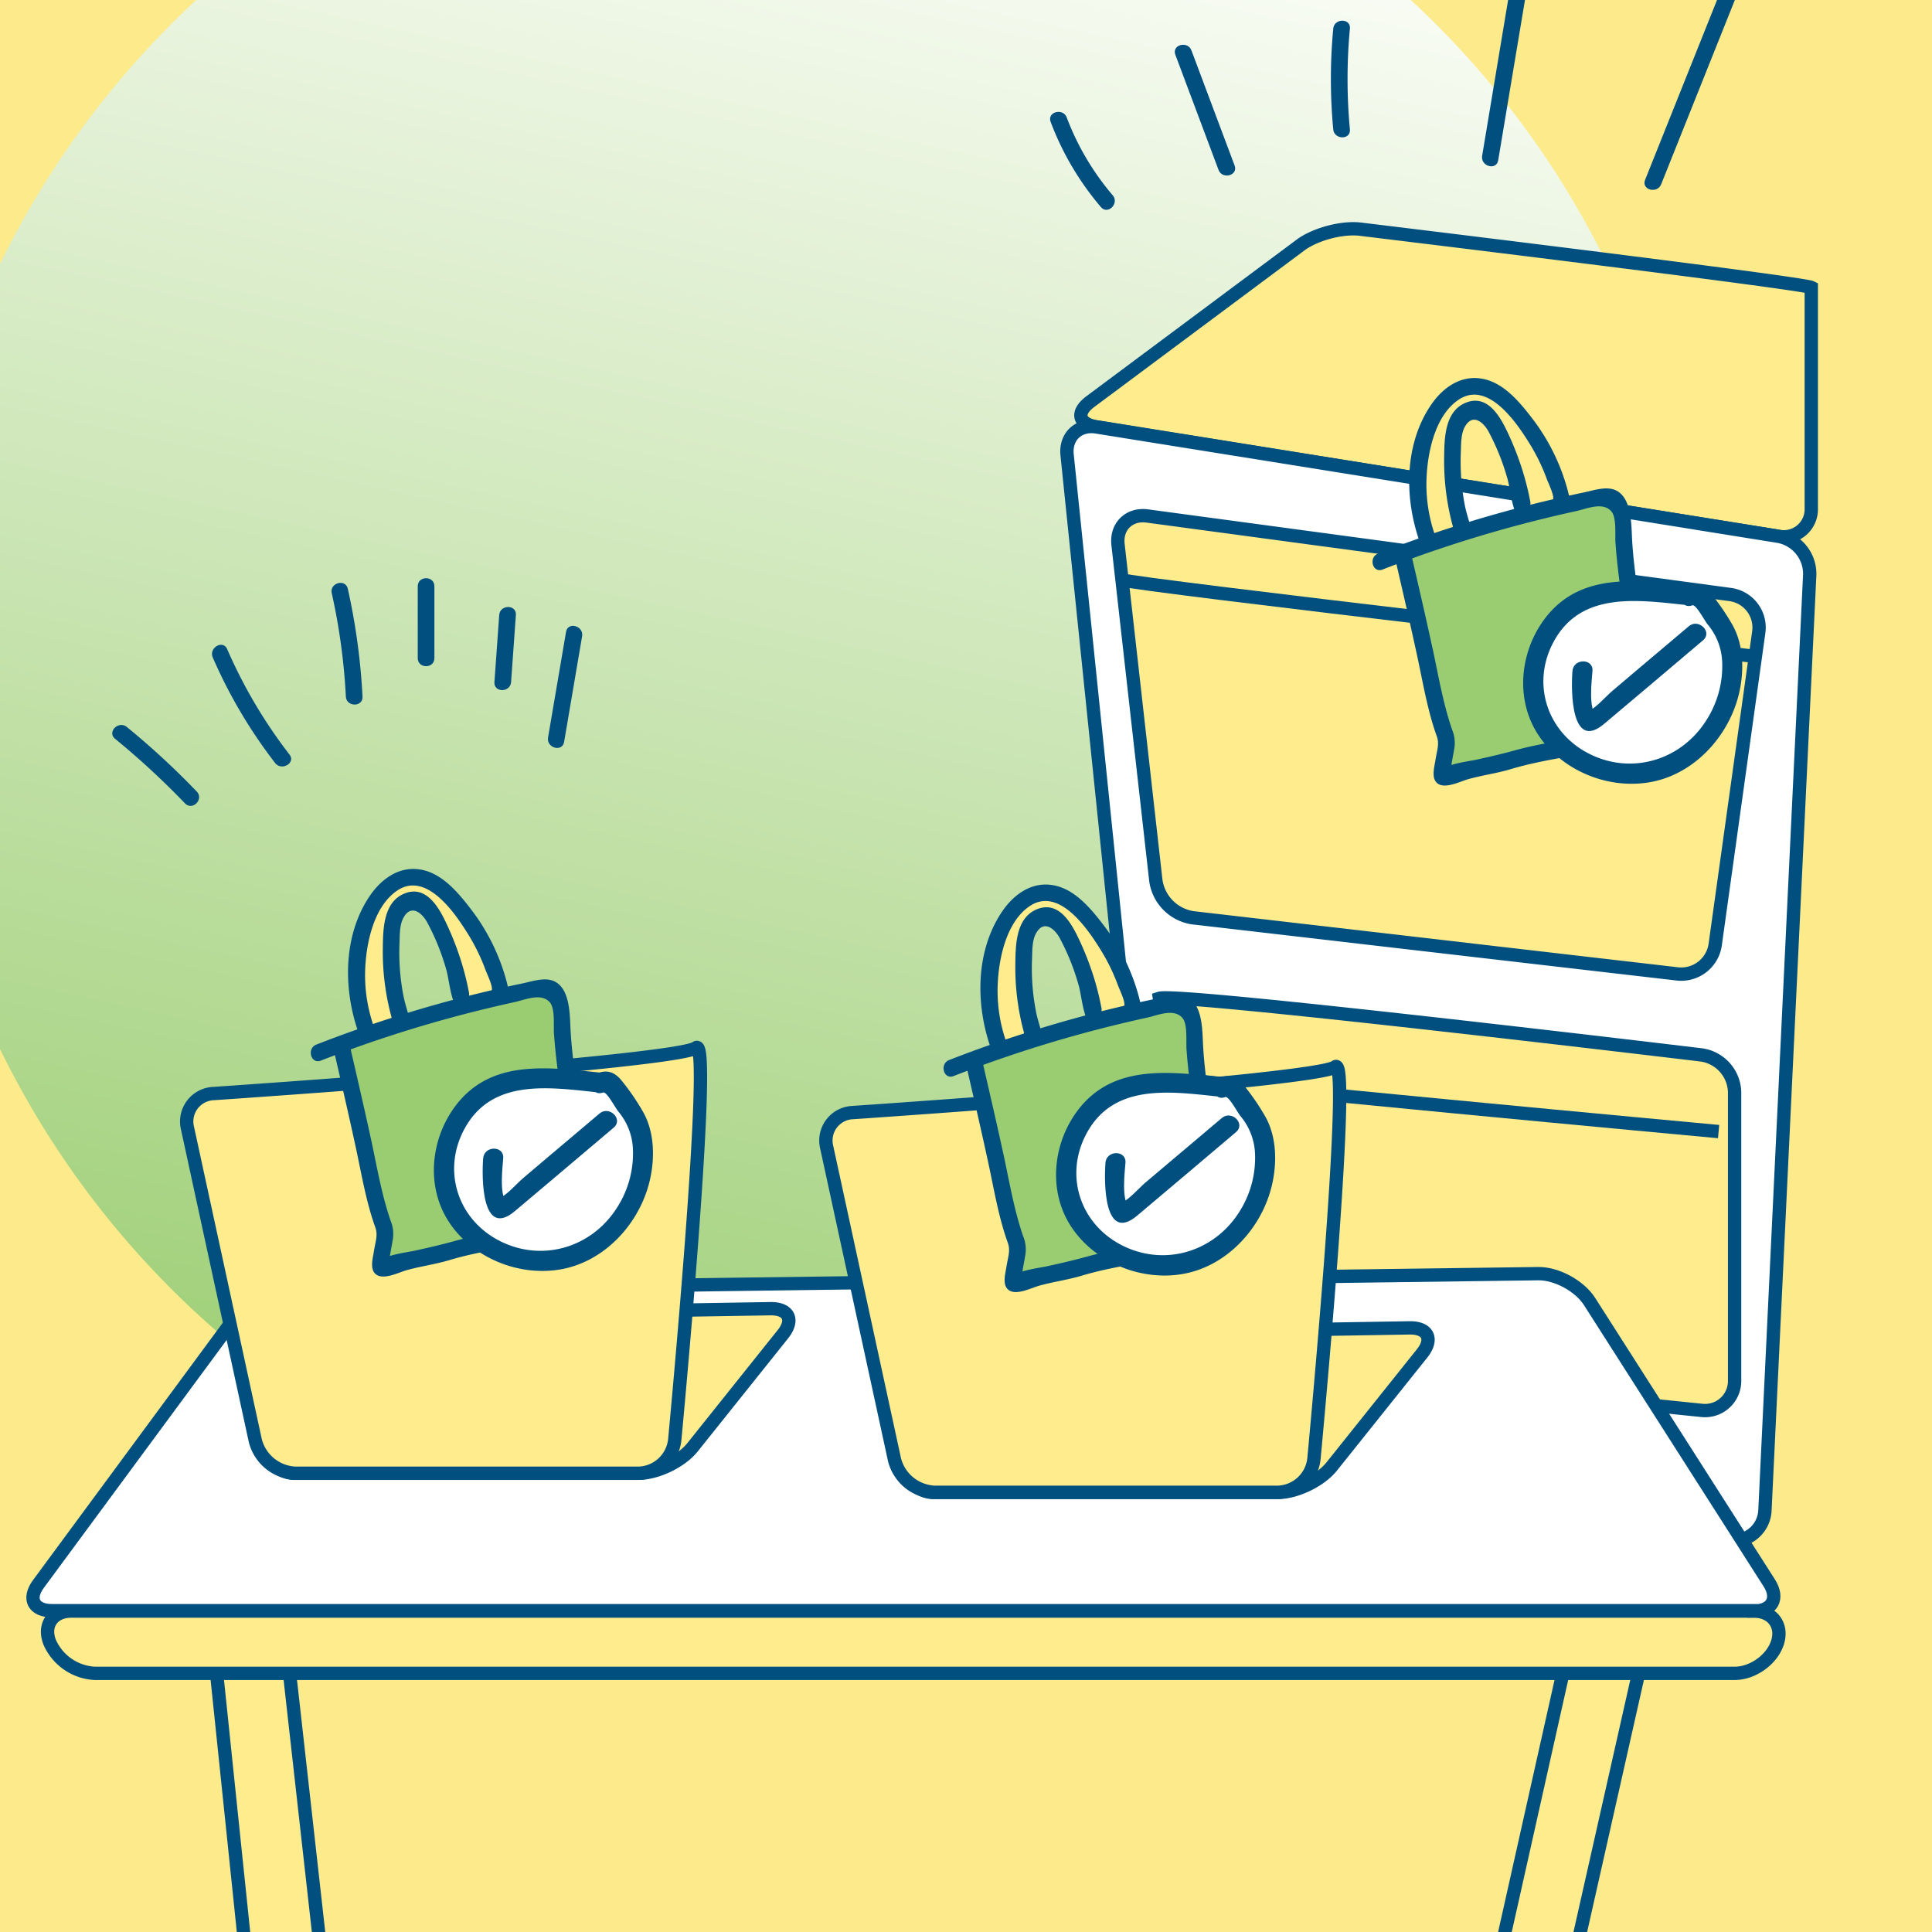 <svg xmlns="http://www.w3.org/2000/svg" xmlns:xlink="http://www.w3.org/1999/xlink" viewBox="0 0 580 580"><defs><style>.cls-1,.cls-7{fill:none;}.cls-2{isolation:isolate;}.cls-3{clip-path:url(#clip-path);}.cls-4{fill:#fdea8b;}.cls-5{opacity:0.98;mix-blend-mode:multiply;fill:url(#linear-gradient);}.cls-6{fill:#ffec8d;}.cls-7{stroke:#004f7f;stroke-miterlimit:10;stroke-width:4px;}.cls-8{fill:#fff;}.cls-9{fill:#004f7f;}.cls-10{fill:#9acd72;}</style><clipPath id="clip-path"><rect class="cls-1" width="580" height="580"/></clipPath><linearGradient id="linear-gradient" x1="382.7" y1="-1335.47" x2="919.63" y2="-1335.47" gradientTransform="translate(892.4 -1138.37) rotate(180)" gradientUnits="userSpaceOnUse"><stop offset="0" stop-color="#fff"/><stop offset="1" stop-color="#9acd72"/></linearGradient></defs><title>iiLAB -U1-concepts-07-AFTER EMERGENCY</title><g class="cls-2"><g id="Layer_2" data-name="Layer 2"><g class="cls-3"><rect class="cls-4" width="580" height="580"/><circle class="cls-5" cx="241.24" cy="197.09" r="268.47" transform="translate(-2.83 390.67) rotate(-77.67)"/><path class="cls-6" d="M543.76,86.3c-2.88-1.44-135.4-17.5-135.4-17.5-5.46-.66-13.54,1.49-17.94,4.77l-63.1,47c-4.41,3.29-3.57,6.69,1.86,7.56L533.89,161a8.27,8.27,0,0,0,9.87-8.42V86.3Z"/><path class="cls-7" d="M543.76,86.3c-2.88-1.44-135.4-17.5-135.4-17.5-5.46-.66-13.54,1.49-17.94,4.77l-63.1,47c-4.41,3.29-3.57,6.69,1.86,7.56L533.89,161a8.27,8.27,0,0,0,9.87-8.42V86.3Z"/><path class="cls-8" d="M362.35,448.45a12.66,12.66,0,0,1-11-10.84l-31-301.07c-0.56-5.47,3.42-9.24,8.85-8.36L533.89,161a11.47,11.47,0,0,1,9.4,11.57L529.85,453.4a9.54,9.54,0,0,1-10.44,9.1Z"/><path class="cls-7" d="M362.35,448.45a12.66,12.66,0,0,1-11-10.84l-31-301.07c-0.56-5.47,3.42-9.24,8.85-8.36L533.89,161a11.47,11.47,0,0,1,9.4,11.57L529.85,453.4a9.54,9.54,0,0,1-10.44,9.1Z"/><path class="cls-6" d="M344.43,154.9c-5.45-.73-9.41,3.14-8.79,8.6L347,264.42a13.21,13.21,0,0,0,11,11.09l145.6,16.87a10.31,10.31,0,0,0,11.31-8.75L528,189.73a10,10,0,0,0-8.53-11.24Z"/><path class="cls-7" d="M344.43,154.9c-5.45-.73-9.41,3.14-8.79,8.6L347,264.42a13.21,13.21,0,0,0,11,11.09l145.6,16.87a10.31,10.31,0,0,0,11.31-8.75L528,189.73a10,10,0,0,0-8.53-11.24Z"/><path class="cls-6" d="M348.08,299.7c5.76-1.88,162.73,17,162.73,17a11.6,11.6,0,0,1,9.93,11.2v86.5a8.88,8.88,0,0,1-9.95,9S363.9,408.61,363.9,404.29,348.08,299.7,348.08,299.7Z"/><path class="cls-7" d="M348.08,299.7c5.76-1.88,162.73,17,162.73,17a11.6,11.6,0,0,1,9.93,11.2v86.5a8.88,8.88,0,0,1-9.95,9S363.9,408.61,363.9,404.29,348.08,299.7,348.08,299.7Z"/><path class="cls-6" d="M336.82,174.07c2.88,1.44,190.15,23,190.15,23"/><path class="cls-7" d="M336.82,174.07c2.88,1.44,190.15,23,190.15,23"/><path class="cls-6" d="M352.53,323.55c2.94,1.32,163.41,16.16,163.41,16.16"/><path class="cls-7" d="M352.53,323.55c2.94,1.32,163.41,16.16,163.41,16.16"/><path class="cls-6" d="M97.33,595.16l-14-124.9c-0.61-5.47-5.15-8-10.09-5.54L70.69,466a15.41,15.41,0,0,0-7.95,14.34L74.68,595.16"/><path class="cls-7" d="M97.33,595.16l-14-124.9c-0.61-5.47-5.15-8-10.09-5.54L70.69,466a15.41,15.41,0,0,0-7.95,14.34L74.68,595.16"/><path class="cls-6" d="M448.4,595.16l28-125.08c1.2-5.37,6.23-7.78,11.17-5.36l2.56,1.25a13.32,13.32,0,0,1,6.79,14.15L471,595.16"/><path class="cls-7" d="M448.4,595.16l28-125.08c1.2-5.37,6.23-7.78,11.17-5.36l2.56,1.25a13.32,13.32,0,0,1,6.79,14.15L471,595.16"/><path class="cls-6" d="M533.65,493c-1.58,5.14-7.38,9.35-12.88,9.35H28.47A15.66,15.66,0,0,1,14.91,493v0c-2-5.14.94-9.34,6.44-9.34H526.53C532,483.65,535.23,487.85,533.65,493Z"/><path class="cls-7" d="M533.65,493c-1.58,5.14-7.38,9.35-12.88,9.35H28.47A15.66,15.66,0,0,1,14.91,493v0c-2-5.14.94-9.34,6.44-9.34H526.53C532,483.65,535.23,487.85,533.65,493Z"/><path class="cls-8" d="M526.53,483.65c5.5,0,7.58-3.79,4.62-8.43l-54-84.57c-3-4.64-9.88-8.37-15.38-8.29l-375.31,5c-5.5.07-12.67,3.76-15.94,8.18l-59,80c-3.26,4.43-1.44,8,4.06,8H526.53Z"/><path class="cls-7" d="M526.53,483.65c5.5,0,7.58-3.79,4.62-8.43l-54-84.57c-3-4.64-9.88-8.37-15.38-8.29l-375.31,5c-5.5.07-12.67,3.76-15.94,8.18l-59,80c-3.26,4.43-1.44,8,4.06,8H526.53Z"/><path class="cls-6" d="M85.5,405.07a12.71,12.71,0,0,1,11.78-10l134-2.19c5.5-.09,7.19,3.35,3.76,7.65l-27.13,33.95c-3.43,4.3-10.74,7.81-16.24,7.81H88.77a8.08,8.08,0,0,1-8.22-9.84Z"/><path class="cls-7" d="M85.5,405.07a12.71,12.71,0,0,1,11.78-10l134-2.19c5.5-.09,7.19,3.35,3.76,7.65l-27.13,33.95c-3.43,4.3-10.74,7.81-16.24,7.81H88.77a8.08,8.08,0,0,1-8.22-9.84Z"/><path class="cls-6" d="M64.16,328.29a8.4,8.4,0,0,0-7.86,10.44l20.35,93.78a13,13,0,0,0,12.12,9.77H191.62a11.24,11.24,0,0,0,10.94-10s11.55-122,6.4-117.73S64.16,328.29,64.16,328.29Z"/><path class="cls-7" d="M64.16,328.29a8.4,8.4,0,0,0-7.86,10.44l20.35,93.78a13,13,0,0,0,12.12,9.77H191.62a11.24,11.24,0,0,0,10.94-10s11.55-122,6.4-117.73S64.16,328.29,64.16,328.29Z"/><path class="cls-9" d="M315.42,36.62A86,86,0,0,0,330.5,62.16c2.09,2.45,5.61-1.1,3.54-3.54a78.79,78.79,0,0,1-13.79-23.33c-1.13-3-6-1.69-4.82,1.33h0Z"/><path class="cls-9" d="M352.86,16.46L365.81,51c1.12,3,6,1.69,4.82-1.33L357.68,15.14c-1.12-3-6-1.69-4.82,1.33h0Z"/><path class="cls-9" d="M400.25,8.61a161.72,161.72,0,0,0,0,30.22c0.3,3.18,5.3,3.21,5,0a161.72,161.72,0,0,1,0-30.22c0.3-3.2-4.7-3.18-5,0h0Z"/><path class="cls-9" d="M456.15-20.44l-11.2,67.23c-0.52,3.15,4.29,4.5,4.82,1.33L461-19.11c0.52-3.15-4.29-4.5-4.82-1.33h0Z"/><path class="cls-9" d="M518.33-7.17L493.87,54c-1.19,3,3.64,4.29,4.82,1.33L523.15-5.84c1.19-3-3.64-4.29-4.82-1.33h0Z"/><path class="cls-6" d="M432.32,170A48.16,48.16,0,0,1,429,128.08c2.44-6.09,7.35-12.32,13.9-12.11,4.39,0.14,8.13,3.19,11.12,6.4a61.19,61.19,0,0,1,14.6,27,3.48,3.48,0,0,1,0,2.47,3.57,3.57,0,0,1-1.89,1.36l-4.67,2a4.27,4.27,0,0,1-2.42.5c-1.69-.33-2.28-2.39-2.6-4.08a84.7,84.7,0,0,0-8-23.37c-1.26-2.43-3-5.07-5.76-5.35a5.83,5.83,0,0,0-5.3,3.09,14.77,14.77,0,0,0-1.62,6.22,70.68,70.68,0,0,0,2.4,25.82c0.7,2.45,1.53,5,.79,7.48s-3.9,4.25-5.9,2.68"/><path class="cls-9" d="M434.48,168.73a46.52,46.52,0,0,1-6.23-25c0.29-7.86,2.54-18.93,9.6-23.71,8.64-5.85,17.11,6.4,21,12.61a58.76,58.76,0,0,1,5.49,11.11c0.43,1.18,2.34,5.06,1.9,6.25-0.57,1.53-3.7,2.62-5.18,2.26q-1.82.54-1.6-1.37-0.33-1.74-.72-3.47-0.8-3.45-1.88-6.83a90,90,0,0,0-4.13-10.49c-2.28-4.89-6.06-11.82-12.62-9.22s-6.5,11.09-6.57,16.85a73.52,73.52,0,0,0,.83,11.8q0.55,3.69,1.47,7.3c0.14,0.54,3.16,11.1-1,9.14-2.89-1.38-5.43,2.93-2.52,4.32,5.18,2.46,9.93-1.64,9.92-7.07,0-3.83-1.7-7.62-2.45-11.34a68,68,0,0,1-1.24-16c0.09-2.36,0-5.32,1.07-7.48,2.29-4.5,5.61-1.76,7.19,1.06a69.83,69.83,0,0,1,5.71,14.17c1.35,4.52,1.41,15.66,8.65,14.42a20.72,20.72,0,0,0,8.37-3.63c2.34-2,1.77-4.63,1.07-7.31a61.74,61.74,0,0,0-10.75-21.65c-3.85-5-8.84-11-15.53-11.85-6.27-.85-11.49,3.12-14.83,8.1-9.66,14.39-7.64,35.11.61,49.53,1.6,2.79,5.92.28,4.32-2.52h0Z"/><path class="cls-10" d="M414.29,168.63a386.3,386.3,0,0,1,65.48-19.08,7.74,7.74,0,0,1,4.08-.07,3.08,3.08,0,0,1,1.66,1.79c1.52,3.39,1.69,7.06,1.85,10.69,0.36,8.09,5.44,40,5.8,48.1a4.35,4.35,0,0,1-1,3.59c-0.95.95,2.24,5.75,0.7,6.19a305.18,305.18,0,0,1-30.4,6.49c-9.22,1.27-9.37,3-18.58,4.22-0.76.1-10.1,3-10.79,2.78-0.93-.23,1.63-10.73,1.27-11.35-2-3.58-7.68-31.28-8.57-35.14L421,166.32"/><path class="cls-9" d="M415,171a386.21,386.21,0,0,1,38.27-12.67q9.88-2.7,19.89-4.89c3.16-.69,8.09-2.93,10.64.16,1.55,1.88,1,7,1.18,9.41,1.09,15,4.34,29.88,5.58,44.91,0.25,3-1.38,5.3-.66,8.27,0.22,0.9.74,1.75,0.89,2.67-0.24-1.49,1.73-.73-0.41-1-2-.22-5.1,1.28-7.08,1.74-9.33,2.17-19.12,3.06-28.32,5.61-4,1.11-7.89,2-12,2.9-1.77.37-8.06,1.24-9.22,2.51-0.86.95,1,2.07,1.67,1.33a8.8,8.8,0,0,0,.27-2.15c0.23-1.56.56-3.1,0.81-4.65a10.37,10.37,0,0,0-.57-6.08c-2.59-7.5-4-15.55-5.63-23.29-2.19-10.09-4.51-20.15-6.84-30.21-0.73-3.13-5.55-1.81-4.82,1.33,2.33,10.06,4.66,20.12,6.84,30.21,1.71,7.91,3.07,16.22,5.82,23.86,0.88,2.45.11,4.06-.43,7.5-0.33,2.07-1.35,5.59,1,6.93s6.63-.85,8.79-1.46c4.22-1.19,8.55-1.76,12.75-3,10.12-3.06,20.9-4.1,31.21-6.49,2.79-.65,8.48-0.95,10.4-3.2,1-1.11.81-2.38,0.59-3.73-0.15-.87-0.87-1.81-0.89-2.67,0-1.07.87-2.48,1-3.61,0.31-3.14-.47-6.64-0.85-9.75-0.58-4.79-1.24-9.58-1.89-14.37-1.11-8.2-2.49-16.43-3-24.7-0.3-4.65.08-13.37-5.37-15.42-2.76-1-6.39.26-9.07,0.82q-6.4,1.34-12.75,2.88a387.83,387.83,0,0,0-49.06,15.46c-3,1.16-1.68,6,1.33,4.82h0Z"/><path class="cls-9" d="M34.53,221.78a238,238,0,0,1,21,19.39c2.23,2.33,5.77-1.21,3.54-3.54a238,238,0,0,0-21-19.39c-2.47-2-6,1.5-3.54,3.54h0Z"/><path class="cls-9" d="M63.88,197.4a148.92,148.92,0,0,0,18.71,31.65c1.94,2.51,6.28,0,4.32-2.52A148.92,148.92,0,0,1,68.2,194.88c-1.28-2.94-5.59-.4-4.32,2.52h0Z"/><path class="cls-9" d="M99.6,178.1a186.65,186.65,0,0,1,4.23,31c0.17,3.2,5.17,3.22,5,0a194.81,194.81,0,0,0-4.41-32.32c-0.7-3.14-5.52-1.81-4.82,1.33h0Z"/><path class="cls-9" d="M125.41,176v21.58c0,3.22,5,3.22,5,0V176c0-3.22-5-3.22-5,0h0Z"/><path class="cls-9" d="M149.87,184.63l-1.44,20.14c-0.23,3.21,4.77,3.2,5,0l1.44-20.14c0.23-3.21-4.77-3.2-5,0h0Z"/><path class="cls-9" d="M169.93,189.69l-5.4,31.71c-0.54,3.15,4.28,4.5,4.82,1.33l5.4-31.71c0.54-3.15-4.28-4.5-4.82-1.33h0Z"/><path class="cls-6" d="M277.39,410.83a12.71,12.71,0,0,1,11.78-10l134-2.19c5.5-.09,7.19,3.35,3.76,7.65l-27.13,33.95c-3.43,4.3-10.74,7.81-16.24,7.81H280.66a8.08,8.08,0,0,1-8.22-9.84Z"/><path class="cls-7" d="M277.39,410.83a12.71,12.71,0,0,1,11.78-10l134-2.19c5.5-.09,7.19,3.35,3.76,7.65l-27.13,33.95c-3.43,4.3-10.74,7.81-16.24,7.81H280.66a8.08,8.08,0,0,1-8.22-9.84Z"/><path class="cls-6" d="M256.05,334a8.4,8.4,0,0,0-7.86,10.44l20.35,93.78A13,13,0,0,0,280.66,448H383.51a11.24,11.24,0,0,0,10.94-10s11.55-122,6.4-117.73S256.05,334,256.05,334Z"/><path class="cls-7" d="M256.05,334a8.4,8.4,0,0,0-7.86,10.44l20.35,93.78A13,13,0,0,0,280.66,448H383.51a11.24,11.24,0,0,0,10.94-10s11.55-122,6.4-117.73S256.05,334,256.05,334Z"/><path class="cls-6" d="M303.58,322a48.16,48.16,0,0,1-3.29-41.91c2.44-6.09,7.35-12.32,13.9-12.11,4.39,0.14,8.13,3.19,11.12,6.4a61.19,61.19,0,0,1,14.6,27,3.48,3.48,0,0,1,0,2.47,3.57,3.57,0,0,1-1.89,1.36l-4.67,2a4.27,4.27,0,0,1-2.42.5c-1.69-.33-2.28-2.39-2.6-4.08a84.7,84.7,0,0,0-8-23.37c-1.26-2.43-3-5.07-5.76-5.35a5.83,5.83,0,0,0-5.3,3.09,14.77,14.77,0,0,0-1.62,6.22A70.68,70.68,0,0,0,310,310c0.7,2.45,1.53,5,.79,7.48s-3.9,4.25-5.9,2.68"/><path class="cls-9" d="M305.74,320.74a46.52,46.52,0,0,1-6.23-25c0.29-7.86,2.54-18.93,9.6-23.71,8.64-5.85,17.11,6.4,21,12.61a58.76,58.76,0,0,1,5.49,11.11c0.43,1.18,2.34,5.06,1.9,6.25-0.57,1.53-3.7,2.62-5.18,2.26q-1.82.54-1.6-1.37-0.33-1.74-.72-3.47-0.8-3.45-1.88-6.83A90,90,0,0,0,324,282.15c-2.28-4.89-6.06-11.82-12.62-9.22s-6.5,11.09-6.57,16.85a73.52,73.52,0,0,0,.83,11.8q0.55,3.69,1.47,7.3c0.14,0.54,3.16,11.1-1,9.14-2.89-1.38-5.43,2.93-2.52,4.32,5.18,2.46,9.93-1.64,9.92-7.07,0-3.83-1.7-7.62-2.45-11.34a68,68,0,0,1-1.24-16c0.09-2.36,0-5.32,1.07-7.48,2.29-4.5,5.61-1.76,7.19,1.06a69.83,69.83,0,0,1,5.71,14.17c1.35,4.52,1.41,15.66,8.65,14.42a20.72,20.72,0,0,0,8.37-3.63c2.34-2,1.77-4.63,1.07-7.31a61.74,61.74,0,0,0-10.75-21.65c-3.85-5-8.84-11-15.53-11.85-6.27-.85-11.49,3.12-14.83,8.1-9.66,14.39-7.64,35.11.61,49.53,1.6,2.79,5.92.28,4.32-2.52h0Z"/><path class="cls-10" d="M285.55,320.65A386.3,386.3,0,0,1,351,301.57a7.74,7.74,0,0,1,4.08-.07,3.08,3.08,0,0,1,1.66,1.79c1.52,3.39,1.69,7.06,1.85,10.69,0.36,8.09,5.44,40,5.8,48.1a4.35,4.35,0,0,1-1,3.59c-0.95.95,2.24,5.75,0.7,6.19a305.18,305.18,0,0,1-30.4,6.49c-9.22,1.27-9.37,3-18.58,4.22-0.76.1-10.1,3-10.79,2.78-0.93-.23,1.63-10.73,1.27-11.35-2-3.58-7.68-31.28-8.57-35.14l-4.75-20.52"/><path class="cls-9" d="M286.22,323.06a386.21,386.21,0,0,1,38.27-12.67q9.88-2.7,19.89-4.89c3.16-.69,8.09-2.93,10.64.16,1.55,1.88,1,7,1.18,9.41,1.09,15,4.34,29.88,5.58,44.91,0.25,3-1.38,5.3-.66,8.27,0.22,0.9.74,1.75,0.89,2.67-0.24-1.49,1.73-.73-0.41-1-2-.22-5.1,1.28-7.08,1.74-9.33,2.17-19.12,3.06-28.32,5.61-4,1.11-7.89,2-12,2.9-1.77.37-8.06,1.24-9.22,2.51-0.86.95,1,2.07,1.67,1.33a8.8,8.8,0,0,0,.27-2.15c0.23-1.56.56-3.1,0.81-4.65a10.37,10.37,0,0,0-.57-6.08c-2.59-7.5-4-15.55-5.63-23.29-2.19-10.09-4.51-20.15-6.84-30.21-0.73-3.13-5.55-1.81-4.82,1.33,2.33,10.06,4.66,20.12,6.84,30.21,1.71,7.91,3.07,16.22,5.82,23.86,0.88,2.45.11,4.06-.43,7.5-0.33,2.07-1.35,5.59,1,6.93s6.63-.85,8.79-1.46c4.22-1.19,8.55-1.76,12.75-3,10.12-3.06,20.9-4.1,31.21-6.49,2.79-.65,8.48-0.95,10.4-3.2,1-1.11.81-2.38,0.59-3.73-0.15-.87-0.87-1.81-0.89-2.67,0-1.07.87-2.48,1-3.61,0.31-3.14-.47-6.64-0.85-9.75-0.58-4.79-1.24-9.58-1.89-14.37-1.11-8.2-2.49-16.43-3-24.7-0.3-4.65.08-13.37-5.37-15.42-2.76-1-6.39.26-9.07,0.82q-6.4,1.34-12.75,2.88a387.83,387.83,0,0,0-49.06,15.46c-3,1.16-1.68,6,1.33,4.82h0Z"/><path class="cls-6" d="M113.7,317.34a48.16,48.16,0,0,1-3.29-41.91c2.44-6.09,7.35-12.32,13.9-12.11,4.39,0.14,8.13,3.19,11.12,6.4a61.19,61.19,0,0,1,14.6,27,3.48,3.48,0,0,1,0,2.47,3.57,3.57,0,0,1-1.89,1.36l-4.67,2a4.27,4.27,0,0,1-2.42.5c-1.69-.33-2.28-2.39-2.6-4.08a84.7,84.7,0,0,0-8-23.37c-1.26-2.43-3-5.07-5.76-5.35a5.83,5.83,0,0,0-5.3,3.09,14.77,14.77,0,0,0-1.62,6.22,70.68,70.68,0,0,0,2.4,25.82c0.7,2.45,1.53,5,.79,7.48s-3.9,4.25-5.9,2.68"/><path class="cls-9" d="M115.86,316.08a46.52,46.52,0,0,1-6.23-25c0.29-7.86,2.54-18.93,9.6-23.71,8.64-5.85,17.11,6.4,21,12.61a58.76,58.76,0,0,1,5.49,11.11c0.43,1.18,2.34,5.06,1.9,6.25-0.57,1.53-3.7,2.62-5.18,2.26q-1.82.54-1.6-1.37-0.33-1.74-.72-3.47-0.8-3.45-1.88-6.83a90,90,0,0,0-4.13-10.49c-2.28-4.89-6.06-11.82-12.62-9.22s-6.5,11.09-6.57,16.85a73.52,73.52,0,0,0,.83,11.8q0.55,3.69,1.47,7.3c0.14,0.54,3.16,11.1-1,9.14-2.89-1.38-5.43,2.93-2.52,4.32,5.18,2.46,9.93-1.64,9.92-7.07,0-3.83-1.7-7.62-2.45-11.34a68,68,0,0,1-1.24-16c0.09-2.36,0-5.32,1.07-7.48,2.29-4.5,5.61-1.76,7.19,1.06A69.83,69.83,0,0,1,133.95,291c1.35,4.52,1.41,15.66,8.65,14.42a20.72,20.72,0,0,0,8.37-3.63c2.34-2,1.77-4.63,1.07-7.31a61.74,61.74,0,0,0-10.75-21.65c-3.85-5-8.84-11-15.53-11.85-6.27-.85-11.49,3.12-14.83,8.1-9.66,14.39-7.64,35.11.61,49.53,1.6,2.79,5.92.28,4.32-2.52h0Z"/><path class="cls-10" d="M95.67,316a386.3,386.3,0,0,1,65.48-19.08,7.74,7.74,0,0,1,4.08-.07,3.08,3.08,0,0,1,1.66,1.79c1.52,3.39,1.69,7.06,1.85,10.69,0.36,8.09,5.44,40,5.8,48.1a4.35,4.35,0,0,1-1,3.59c-0.95.95,2.24,5.75,0.7,6.19a305.18,305.18,0,0,1-30.4,6.49c-9.22,1.27-9.37,3-18.58,4.22-0.76.1-10.1,3-10.79,2.78-0.93-.23,1.63-10.73,1.27-11.35-2-3.58-7.68-31.28-8.57-35.14l-4.75-20.52"/><path class="cls-9" d="M96.33,318.4a386.21,386.21,0,0,1,38.27-12.67q9.88-2.7,19.89-4.89c3.16-.69,8.09-2.93,10.64.16,1.55,1.88,1,7,1.18,9.41,1.09,15,4.34,29.88,5.58,44.91,0.25,3-1.38,5.3-.66,8.27,0.22,0.9.74,1.75,0.89,2.67-0.24-1.49,1.73-.73-0.41-1-2-.22-5.1,1.28-7.08,1.74-9.33,2.17-19.12,3.06-28.32,5.61-4,1.11-7.89,2-12,2.9-1.77.37-8.06,1.24-9.22,2.51-0.86.95,1,2.07,1.67,1.33a8.8,8.8,0,0,0,.27-2.15c0.23-1.56.56-3.1,0.81-4.65a10.37,10.37,0,0,0-.57-6.08c-2.59-7.5-4-15.55-5.63-23.29-2.19-10.09-4.51-20.15-6.84-30.21-0.73-3.13-5.55-1.81-4.82,1.33,2.33,10.06,4.66,20.12,6.84,30.21,1.71,7.91,3.07,16.22,5.82,23.86,0.88,2.45.11,4.06-.43,7.5-0.33,2.07-1.35,5.59,1,6.93s6.63-.85,8.79-1.46c4.22-1.19,8.55-1.76,12.75-3,10.12-3.06,20.9-4.1,31.21-6.49,2.79-.65,8.48-0.95,10.4-3.2,1-1.11.81-2.38,0.59-3.73-0.15-.87-0.87-1.81-0.89-2.67,0-1.07.87-2.48,1-3.61,0.31-3.14-.47-6.64-0.85-9.75-0.58-4.79-1.24-9.58-1.89-14.37-1.11-8.2-2.49-16.43-3-24.7-0.3-4.65.08-13.37-5.37-15.42-2.76-1-6.39.26-9.07,0.82q-6.4,1.34-12.75,2.88A387.83,387.83,0,0,0,95,313.58c-3,1.16-1.68,6,1.33,4.82h0Z"/><path class="cls-8" d="M367,326.38c-10.16-.94-20.78-3.18-30.31.48C323.32,332,316.4,349.32,322,362.57s22.1,20.45,35.82,16.17C373,374,382.93,356.36,379,340.7a18.91,18.91,0,0,0-4.4-7.82c-2.88-3.23-3.73-8.56-7.52-6.5"/><path class="cls-9" d="M367,323.38c-15.36-1.52-32.39-4.19-43.14,9.55-7.78,9.95-9.38,24.49-2.32,35.27s21,16.53,33.73,14.22c13-2.35,23.25-13.5,26.42-26,1.74-6.89,1.7-15.06-1.92-21.36a69.87,69.87,0,0,0-6.56-9.5c-1.9-2.26-4.18-3.13-7-2-3.57,1.37-2,7.18,1.6,5.79,1.05-.41,3.6,4.47,4.6,5.73a18.6,18.6,0,0,1,4.35,11.12A30.1,30.1,0,0,1,371.93,364c-7.69,12-22.67,16.36-35.4,9.7-12.19-6.38-16.92-20.58-10.61-32.91,8.25-16.13,26.06-13,41.12-11.46,3.84,0.38,3.81-5.62,0-6h0Z"/><path class="cls-9" d="M331.87,349.06c-0.46,5.93-.45,24.23,9.49,15.9s19.79-16.73,29.69-25.09c3-2.5-1.31-6.72-4.24-4.24L351.22,348.8l-7.42,6.27c-1.85,1.56-5.54,5.88-7.93,6.34l2.92,0.77c-2.11-2.3-1.14-10.22-.92-13.12,0.3-3.85-5.71-3.83-6,0h0Z"/><path class="cls-8" d="M180.22,325c-10.16-.94-20.78-3.18-30.31.48-13.41,5.15-20.33,22.46-14.76,35.71s22.1,20.45,35.82,16.17c15.23-4.76,25.14-22.38,21.17-38a18.91,18.91,0,0,0-4.4-7.82c-2.88-3.23-3.73-8.56-7.52-6.5"/><path class="cls-9" d="M180.22,322c-15.36-1.52-32.39-4.19-43.14,9.55-7.78,9.95-9.38,24.49-2.32,35.27s21,16.53,33.73,14.22c13-2.35,23.25-13.5,26.42-26,1.74-6.89,1.7-15.06-1.92-21.36a69.87,69.87,0,0,0-6.56-9.5c-1.9-2.26-4.18-3.13-7-2-3.57,1.37-2,7.18,1.6,5.79,1.05-.41,3.6,4.47,4.6,5.73A18.6,18.6,0,0,1,190,344.77a30.1,30.1,0,0,1-4.86,17.92c-7.69,12-22.67,16.36-35.4,9.7-12.19-6.38-16.92-20.58-10.61-32.91,8.25-16.13,26.06-13,41.12-11.46,3.84,0.38,3.81-5.62,0-6h0Z"/><path class="cls-9" d="M145.05,347.71c-0.46,5.93-.45,24.23,9.49,15.9s19.79-16.73,29.69-25.09c3-2.5-1.31-6.72-4.24-4.24L164.4,347.45,157,353.72c-1.85,1.56-5.54,5.88-7.93,6.34l2.92,0.77c-2.11-2.3-1.14-10.22-.92-13.12,0.3-3.85-5.71-3.83-6,0h0Z"/><path class="cls-8" d="M507.23,178.75c-10.16-.94-20.78-3.18-30.31.48-13.41,5.15-20.33,22.46-14.76,35.71s22.1,20.45,35.82,16.17c15.23-4.76,25.14-22.38,21.17-38a18.91,18.91,0,0,0-4.4-7.82c-2.88-3.23-3.73-8.56-7.52-6.5"/><path class="cls-9" d="M507.23,175.75c-15.36-1.52-32.39-4.19-43.14,9.55-7.78,9.95-9.38,24.49-2.32,35.27s21,16.53,33.73,14.22c13-2.35,23.25-13.5,26.42-26,1.74-6.89,1.7-15.06-1.92-21.36a69.87,69.87,0,0,0-6.56-9.5c-1.9-2.26-4.18-3.13-7-2-3.57,1.37-2,7.18,1.6,5.79,1.05-.41,3.6,4.47,4.6,5.73A18.6,18.6,0,0,1,517,198.49a30.1,30.1,0,0,1-4.86,17.92c-7.69,12-22.67,16.36-35.4,9.7-12.19-6.38-16.92-20.58-10.61-32.91,8.25-16.13,26.06-13,41.12-11.46,3.84,0.38,3.81-5.62,0-6h0Z"/><path class="cls-9" d="M472.06,201.43c-0.46,5.93-.45,24.23,9.49,15.9s19.79-16.73,29.69-25.09c3-2.5-1.31-6.72-4.24-4.24L491.4,201.17,484,207.44c-1.85,1.56-5.54,5.88-7.93,6.34l2.92,0.77c-2.11-2.3-1.14-10.22-.92-13.12,0.3-3.85-5.71-3.83-6,0h0Z"/></g></g></g></svg>
